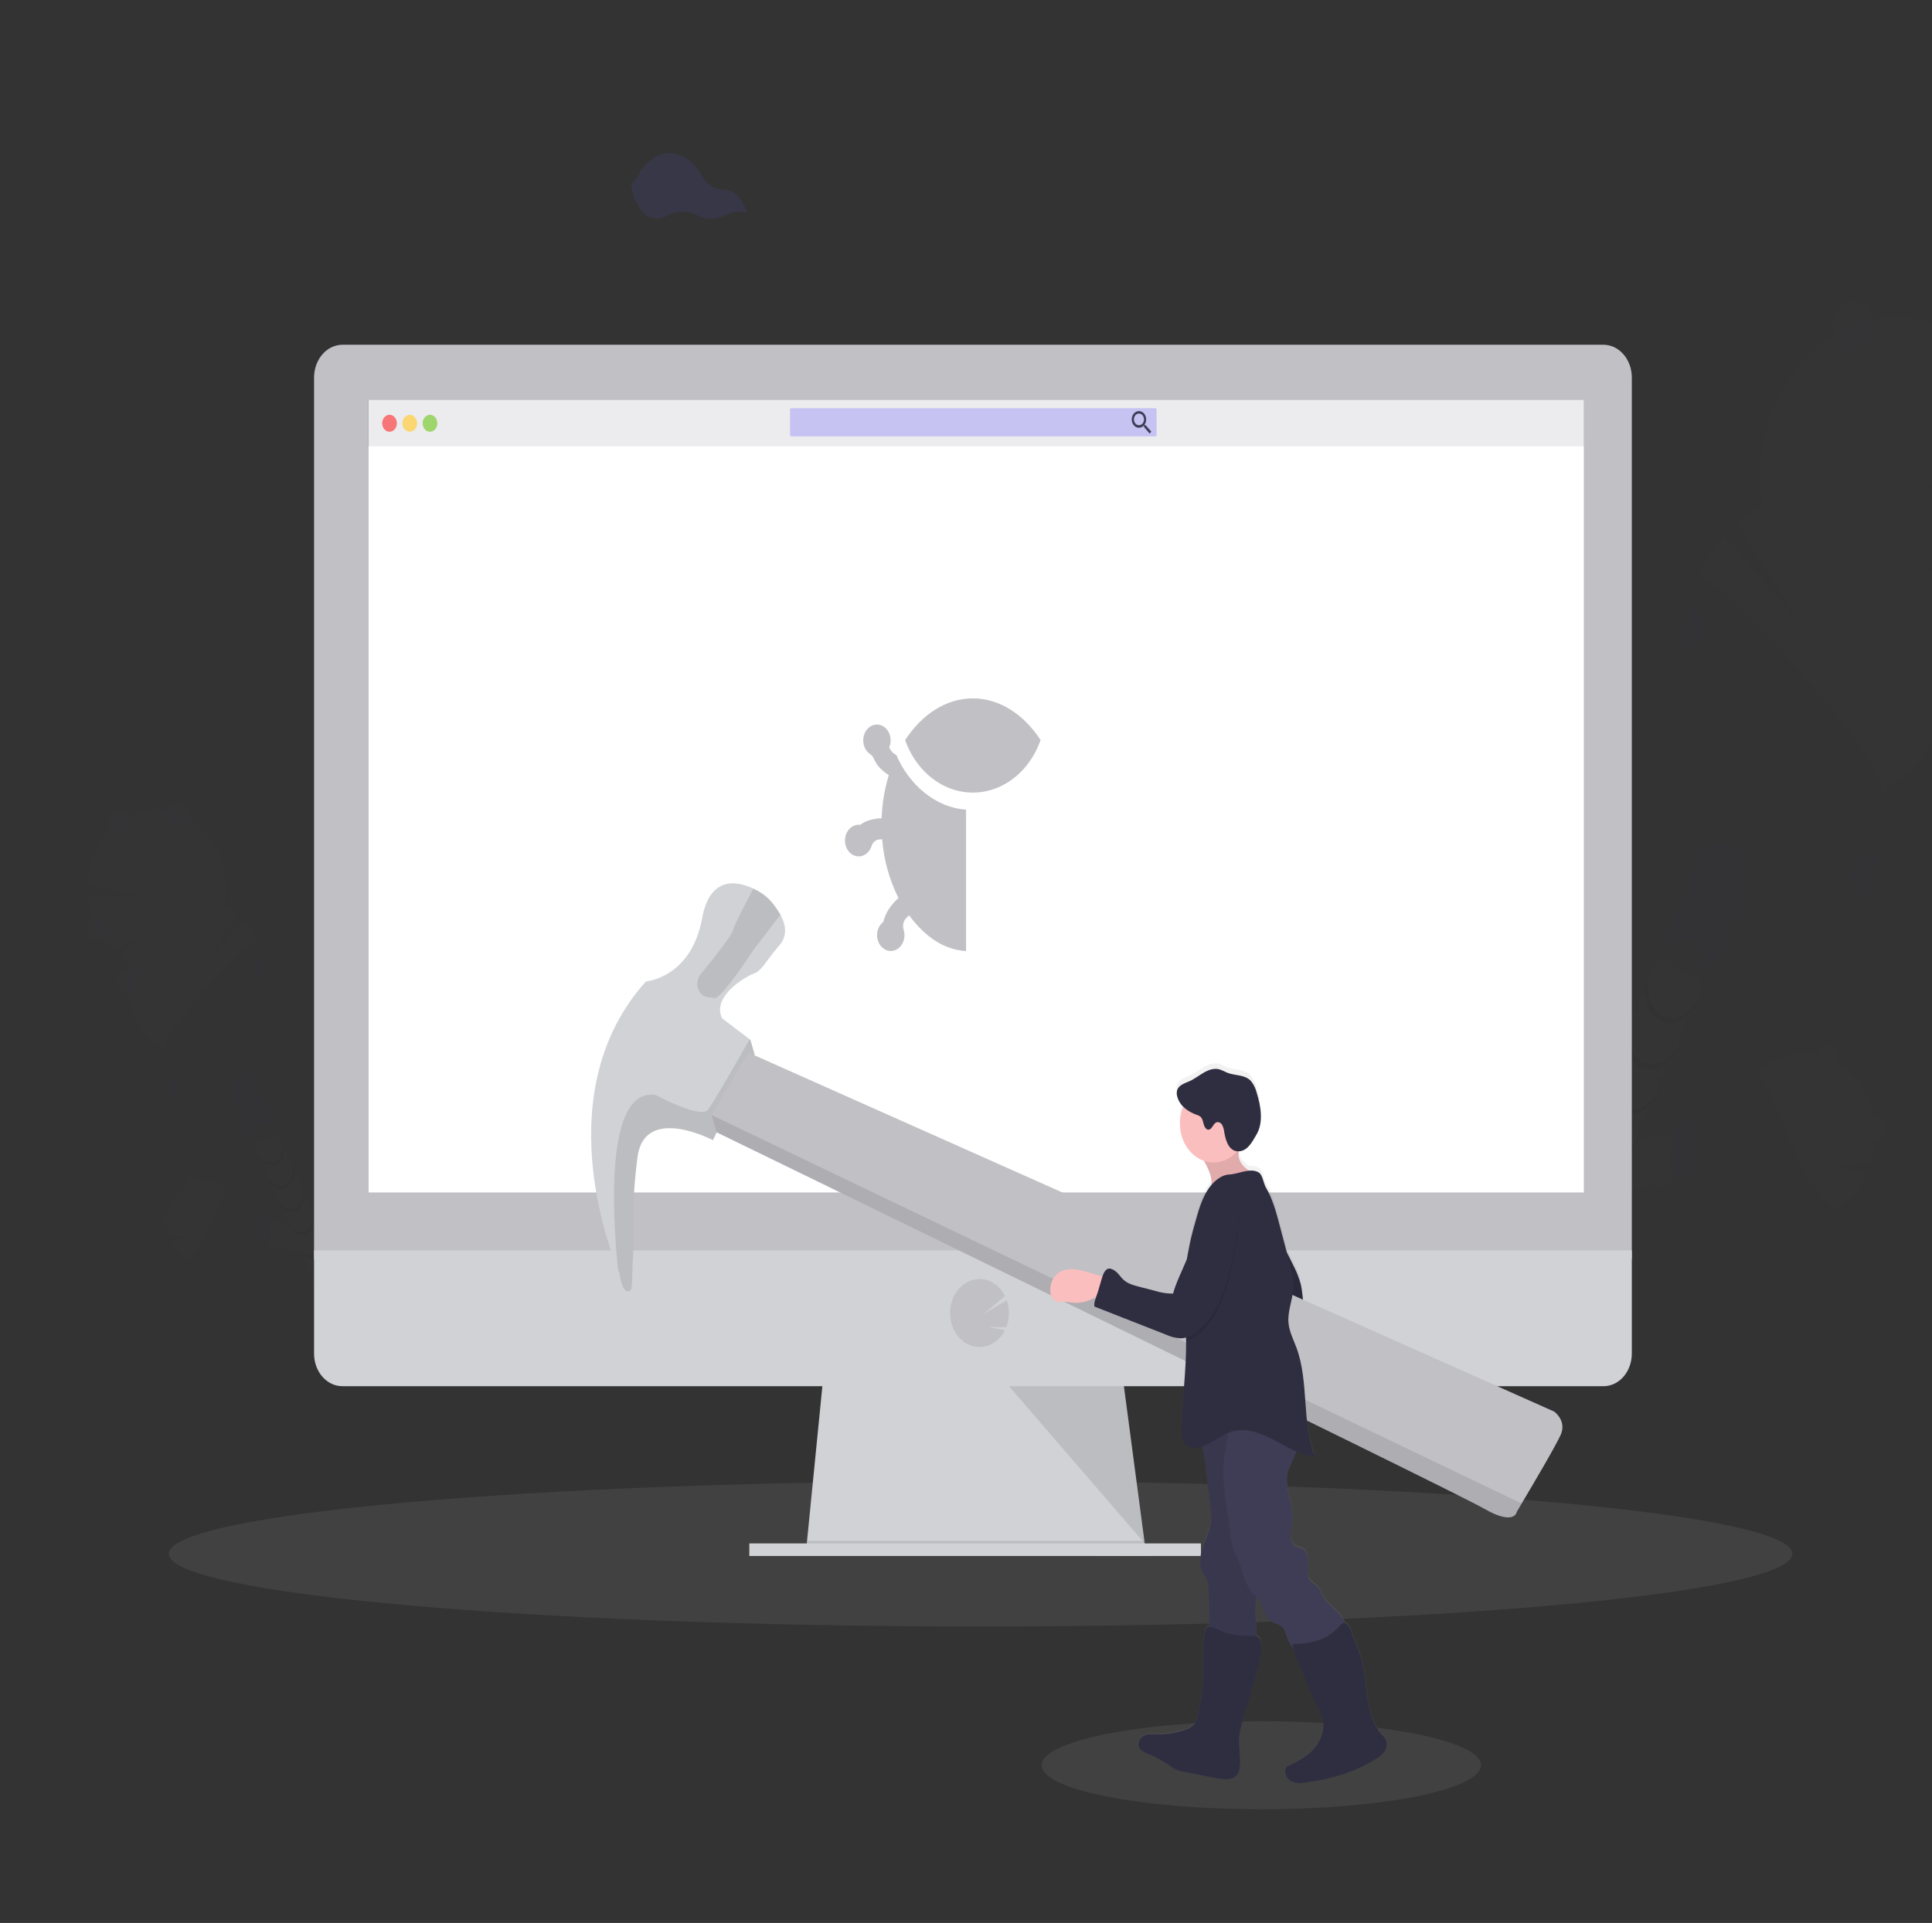 <svg width="452" height="450" viewBox="0 0 452 450" fill="none" xmlns="http://www.w3.org/2000/svg">
<rect x="0" y="0" width="452" height="450" fill="#333333" stroke="none"/>
<g clip-path="url(#clip0_0_1)">
<path opacity="0.1" d="M229.41 380.62C334.297 380.62 419.324 373.005 419.324 363.612C419.324 354.219 334.297 346.604 229.41 346.604C124.524 346.604 39.496 354.219 39.496 363.612C39.496 373.005 124.524 380.62 229.41 380.62Z" fill="#C1C0C5"/>
<g opacity="0.1">
<path opacity="0.1" d="M397.616 266.698C396.481 262.724 391.878 260.895 387.338 262.616C386.684 262.862 386.051 263.178 385.448 263.559C385.158 263.466 384.858 263.384 384.554 263.322C384.802 262.179 384.897 260.999 384.836 259.823C386.402 258.614 387.672 256.962 388.525 255.024C389.378 253.086 389.785 250.928 389.707 248.757C391.268 247.545 392.535 245.892 393.384 243.954C394.234 242.017 394.638 239.861 394.559 237.692C396.133 236.495 397.403 234.837 398.237 232.888C400.427 227.889 399.52 222.271 396.208 220.338C392.897 218.406 388.433 220.895 386.243 225.894C385.375 227.824 384.97 229.985 385.068 232.156C383.506 233.368 382.24 235.022 381.391 236.959C380.541 238.896 380.136 241.053 380.215 243.222C378.654 244.434 377.387 246.087 376.538 248.024C375.688 249.962 375.283 252.118 375.362 254.287C373.797 255.497 372.527 257.151 371.674 259.089C370.821 261.028 370.414 263.186 370.492 265.358C368.918 266.554 367.649 268.212 366.814 270.161C366.403 271.101 366.09 272.094 365.885 273.12C365.336 272.194 364.667 271.372 363.901 270.682C363.813 269.895 363.663 269.118 363.454 268.363C361.961 263.121 357.957 259.926 354.517 261.235C351.076 262.544 349.485 267.847 350.978 273.089C351.588 275.336 352.764 277.324 354.356 278.799C354.443 279.586 354.593 280.363 354.803 281.118C355.67 284.159 357.381 286.509 359.338 287.69C359.165 288.346 359.041 289.019 358.967 289.7C357.122 291.747 355.934 294.456 355.598 297.384C353.751 299.432 352.563 302.144 352.229 305.074C351.314 306.087 350.558 307.274 349.994 308.584C347.8 313.583 348.708 319.206 352.019 321.133C355.33 323.061 359.794 320.582 361.988 315.578C362.566 314.273 362.944 312.862 363.105 311.408C364.951 309.361 366.139 306.651 366.475 303.724C368.321 301.675 369.51 298.964 369.844 296.034C371.677 293.982 372.851 291.272 373.173 288.349C375.027 286.302 376.219 283.585 376.551 280.649C377.12 280.028 377.628 279.337 378.066 278.588C379.892 279.02 381.784 278.883 383.549 278.191C384.203 277.945 384.836 277.629 385.439 277.248C387.415 277.849 389.502 277.763 391.436 277C395.963 275.295 398.746 270.677 397.616 266.698Z" fill="#3F3D56"/>
<g opacity="0.1">
<path opacity="0.1" d="M389.604 251.03C389.135 251.562 388.62 252.037 388.067 252.447C388.137 253.918 387.969 255.392 387.571 256.792C387.922 256.231 388.236 255.64 388.509 255.024C389.063 253.772 389.433 252.422 389.604 251.03Z" fill="black"/>
<path opacity="0.1" d="M394.457 239.964C393.988 240.496 393.473 240.971 392.919 241.382C392.99 242.853 392.822 244.326 392.423 245.727C392.776 245.165 393.09 244.572 393.362 243.954C393.914 242.702 394.284 241.354 394.457 239.964Z" fill="black"/>
<path opacity="0.1" d="M383.451 235.847C383.41 235.088 383.435 234.326 383.527 233.574C382.659 234.56 381.937 235.704 381.391 236.96C381.121 237.579 380.894 238.222 380.711 238.882C381.451 237.681 382.38 236.651 383.451 235.847V235.847Z" fill="black"/>
<path opacity="0.1" d="M352.649 302.811C353.039 302.184 353.481 301.6 353.967 301.069C354.043 300.37 354.173 299.68 354.356 299.008C353.967 299.61 353.625 300.249 353.332 300.92C353.062 301.529 352.834 302.161 352.649 302.811V302.811Z" fill="black"/>
<path opacity="0.1" d="M356.018 295.132C356.409 294.504 356.85 293.921 357.336 293.39C357.409 292.709 357.533 292.036 357.707 291.38V291.38C357.336 291.965 357.007 292.583 356.724 293.23C356.448 293.843 356.212 294.479 356.018 295.132V295.132Z" fill="black"/>
<path opacity="0.1" d="M384.747 262.095C384.28 262.627 383.766 263.1 383.214 263.508C383.275 264.684 383.18 265.864 382.932 267.007C383.234 267.067 383.532 267.146 383.826 267.244C384.429 266.863 385.062 266.547 385.716 266.301C390.265 264.58 394.863 266.409 395.994 270.383C396.275 271.382 396.324 272.448 396.137 273.475C397.634 271.445 398.255 268.971 397.612 266.703C396.476 262.729 391.874 260.9 387.334 262.621C386.68 262.867 386.047 263.183 385.444 263.564C385.153 263.471 384.854 263.389 384.55 263.327C384.635 262.915 384.697 262.508 384.747 262.095Z" fill="black"/>
<path opacity="0.1" d="M350.986 306.672C350.598 307.274 350.256 307.913 349.963 308.584C349.692 309.205 349.462 309.85 349.275 310.511C349.674 309.881 350.123 309.294 350.616 308.759C350.684 308.052 350.809 307.353 350.986 306.672V306.672Z" fill="black"/>
<path opacity="0.1" d="M378.575 246.912C378.535 246.153 378.56 245.392 378.651 244.639C377.784 245.625 377.062 246.769 376.515 248.025C376.246 248.644 376.019 249.287 375.836 249.948C376.576 248.746 377.505 247.716 378.575 246.912V246.912Z" fill="black"/>
<path opacity="0.1" d="M371.564 292.04C371.476 292.806 371.326 293.562 371.117 294.297C371.467 293.734 371.779 293.141 372.051 292.524C372.344 291.862 372.588 291.172 372.78 290.462C372.414 291.027 372.007 291.554 371.564 292.04V292.04Z" fill="black"/>
<path opacity="0.1" d="M364.826 307.409C364.738 308.175 364.588 308.931 364.379 309.666C364.731 309.104 365.045 308.512 365.317 307.893C365.608 307.23 365.852 306.54 366.046 305.832C365.679 306.397 365.271 306.925 364.826 307.409V307.409Z" fill="black"/>
<path opacity="0.1" d="M368.195 299.719C368.107 300.486 367.958 301.242 367.748 301.976C368.104 301.424 368.424 300.842 368.704 300.234C368.997 299.572 369.241 298.882 369.433 298.173C369.059 298.727 368.645 299.245 368.195 299.719V299.719Z" fill="black"/>
<path opacity="0.1" d="M374.934 284.355C374.846 285.12 374.696 285.874 374.487 286.607C374.837 286.047 375.149 285.456 375.421 284.84C375.717 284.166 375.962 283.464 376.153 282.742C375.789 283.321 375.381 283.861 374.934 284.355V284.355Z" fill="black"/>
<path opacity="0.1" d="M352.872 264.92C356.322 263.616 360.326 266.806 361.809 272.048C362.019 272.805 362.168 273.583 362.256 274.372C363.022 275.062 363.691 275.885 364.24 276.81C364.446 275.783 364.758 274.788 365.17 273.846C365.326 273.496 365.496 273.161 365.67 272.816C365.163 272.006 364.562 271.281 363.883 270.661C363.795 269.874 363.646 269.098 363.436 268.342C361.943 263.1 357.94 259.905 354.499 261.214C352.533 261.956 351.174 264.002 350.647 266.59C351.252 265.821 352.018 265.246 352.872 264.92V264.92Z" fill="black"/>
<path opacity="0.1" d="M368.87 269.043C368.83 268.286 368.857 267.526 368.95 266.775C368.08 267.76 367.356 268.904 366.81 270.161C366.539 270.778 366.312 271.42 366.13 272.079C366.872 270.879 367.801 269.85 368.87 269.043V269.043Z" fill="black"/>
<path opacity="0.1" d="M373.723 257.972C373.683 257.215 373.71 256.455 373.803 255.705C372.931 256.686 372.208 257.829 371.663 259.085C371.393 259.705 371.166 260.348 370.983 261.008C371.723 259.807 372.652 258.777 373.723 257.972V257.972Z" fill="black"/>
<path opacity="0.1" d="M361.456 315.093C361.369 315.862 361.219 316.619 361.009 317.356C361.744 316.182 362.307 314.878 362.676 313.495C362.311 314.068 361.903 314.603 361.456 315.093V315.093Z" fill="black"/>
</g>
<path opacity="0.1" d="M404.238 215.561C405.813 214.366 407.083 212.708 407.916 210.757C410.11 205.758 409.203 200.135 405.892 198.202C402.58 196.27 398.116 198.759 395.922 203.763C395.053 205.698 394.649 207.865 394.752 210.041C393.19 211.253 391.924 212.906 391.074 214.844C390.224 216.781 389.82 218.937 389.899 221.106C388.323 222.3 387.053 223.958 386.221 225.91C385.952 226.522 385.726 227.158 385.546 227.812C386.713 225.863 388.405 224.414 390.359 223.688C390.581 224.482 390.938 225.217 391.409 225.851C391.879 226.485 392.454 227.005 393.1 227.381C393.746 227.756 394.45 227.981 395.171 228.04C395.893 228.1 396.617 227.994 397.303 227.729C397.963 229.97 397.963 232.4 397.303 234.641C397.652 234.085 397.963 233.499 398.233 232.888C399.099 230.958 399.503 228.796 399.403 226.626C400.967 225.416 402.235 223.763 403.084 221.825C403.934 219.888 404.338 217.73 404.256 215.561H404.238Z" fill="#3F3D56"/>
<path opacity="0.1" d="M457.575 144.622C458.922 143.897 460.224 143.065 461.472 142.133L447.025 129.959L464.005 140.045C467.441 136.898 470.283 132.975 472.357 128.516C474.432 124.058 475.695 119.158 476.071 114.116L447.213 114.456L476.133 108.88C475.834 103.833 474.644 98.91 472.635 94.414C470.626 89.917 467.842 85.942 464.453 82.732C461.063 79.522 457.141 77.145 452.926 75.747C448.711 74.349 444.293 73.96 439.943 74.603C435.593 75.246 431.403 76.908 427.63 79.487C423.857 82.066 420.581 85.508 418.004 89.6C415.426 93.693 413.601 98.35 412.641 103.285C411.681 108.221 411.606 113.331 412.42 118.301C410.323 119.426 408.336 120.808 406.495 122.424L421.576 146.612L403.47 125.439C399.648 129.767 396.823 135.126 395.249 141.03C393.676 146.934 393.403 153.198 394.457 159.254C388.987 162.199 384.346 166.859 381.063 172.702C377.781 178.544 375.99 185.334 375.895 192.296C375.8 199.257 377.405 206.108 380.526 212.068C383.647 218.027 388.159 222.853 393.546 225.995C398.932 229.136 404.977 230.467 410.988 229.834C416.999 229.202 422.735 226.632 427.54 222.417C432.345 218.203 436.025 212.515 438.159 206.003C440.294 199.491 440.797 192.417 439.612 185.591C446.157 182.077 451.487 176.126 454.746 168.695C458.004 161.264 459.001 152.785 457.575 144.622Z" fill="#6C63FF"/>
<path opacity="0.1" d="M397.303 135.18C394.034 142.607 393.034 151.09 394.466 159.254C388.996 162.199 384.355 166.859 381.072 172.702C377.79 178.544 375.999 185.334 375.904 192.296C375.809 199.257 377.414 206.108 380.535 212.068C383.656 218.027 388.168 222.853 393.555 225.995C398.941 229.136 404.986 230.467 410.997 229.835C417.008 229.202 422.744 226.632 427.549 222.417C432.354 218.203 436.034 212.515 438.168 206.003C440.303 199.491 440.806 192.417 439.62 185.591C445.934 182.21 398.921 131.464 397.303 135.18Z" fill="black"/>
<path opacity="0.1" d="M433.561 81.451C436.199 81.451 438.338 78.984 438.338 75.941C438.338 72.898 436.199 70.431 433.561 70.431C430.923 70.431 428.784 72.898 428.784 75.941C428.784 78.984 430.923 81.451 433.561 81.451Z" fill="#6C63FF"/>
<path opacity="0.1" d="M437.86 210.567C440.498 210.567 442.637 208.1 442.637 205.057C442.637 202.014 440.498 199.547 437.86 199.547C435.222 199.547 433.083 202.014 433.083 205.057C433.083 208.1 435.222 210.567 437.86 210.567Z" fill="#6C63FF"/>
<path opacity="0.1" d="M437.86 210.567C440.498 210.567 442.637 208.1 442.637 205.057C442.637 202.014 440.498 199.547 437.86 199.547C435.222 199.547 433.083 202.014 433.083 205.057C433.083 208.1 435.222 210.567 437.86 210.567Z" fill="black"/>
<path opacity="0.1" d="M393.746 152.41C396.384 152.41 398.523 149.943 398.523 146.9C398.523 143.857 396.384 141.391 393.746 141.391C391.108 141.391 388.969 143.857 388.969 146.9C388.969 149.943 391.108 152.41 393.746 152.41Z" fill="#6C63FF"/>
<path opacity="0.1" d="M393.746 152.41C396.384 152.41 398.523 149.943 398.523 146.9C398.523 143.857 396.384 141.391 393.746 141.391C391.108 141.391 388.969 143.857 388.969 146.9C388.969 149.943 391.108 152.41 393.746 152.41Z" fill="black"/>
<path opacity="0.1" d="M388.652 237.522C385.475 235.671 384.514 230.43 386.369 225.595C386.27 225.791 386.176 225.992 386.087 226.203C383.893 231.203 384.8 236.821 388.111 238.753C391.423 240.686 395.887 238.197 398.076 233.197C398.17 232.991 398.251 232.78 398.331 232.574C396.057 237.166 391.825 239.377 388.652 237.522Z" fill="black"/>
<path opacity="0.1" d="M383.933 248.283C380.761 246.433 379.795 241.191 381.654 236.352C381.556 236.553 381.458 236.754 381.368 236.96C379.174 241.959 380.081 247.582 383.393 249.509C386.704 251.437 391.168 248.958 393.362 243.954C393.451 243.747 393.536 243.541 393.617 243.33C391.338 247.922 387.11 250.133 383.933 248.283Z" fill="black"/>
<path opacity="0.1" d="M379.214 259.039C376.042 257.189 375.077 251.947 376.935 247.113C376.837 247.309 376.739 247.51 376.649 247.721C374.455 252.72 375.367 258.338 378.678 260.271C381.989 262.204 386.449 259.714 388.643 254.715C388.732 254.509 388.817 254.298 388.898 254.091C386.623 258.684 382.392 260.895 379.214 259.039Z" fill="black"/>
<path opacity="0.1" d="M374.514 269.826C371.336 267.976 370.376 262.734 372.23 257.9C372.132 258.096 372.038 258.297 371.944 258.503C369.754 263.502 370.662 269.125 373.973 271.058C377.284 272.991 381.748 270.501 383.938 265.497C384.032 265.291 384.112 265.085 384.192 264.873C381.905 269.44 377.673 271.651 374.514 269.826Z" fill="black"/>
<path opacity="0.1" d="M369.781 280.557C366.604 278.706 365.643 273.465 367.498 268.631C367.4 268.826 367.306 269.027 367.216 269.239C365.022 274.238 365.929 279.856 369.241 281.789C372.552 283.721 377.016 281.232 379.21 276.233C379.299 276.026 379.384 275.815 379.465 275.609C377.195 280.201 372.954 282.412 369.781 280.557Z" fill="black"/>
<path opacity="0.1" d="M365.062 291.318C361.89 289.468 360.925 284.226 362.784 279.392C362.685 279.588 362.587 279.789 362.498 279.995C360.303 284.994 361.211 290.617 364.526 292.55C367.842 294.483 372.279 291.988 374.513 286.989C374.603 286.783 374.688 286.577 374.768 286.365C372.467 290.957 368.257 293.168 365.062 291.318Z" fill="black"/>
<path opacity="0.1" d="M360.344 302.074C357.171 300.224 356.206 294.983 358.065 290.148C357.966 290.349 357.873 290.545 357.779 290.756C355.589 295.756 356.496 301.373 359.807 303.306C363.119 305.239 367.583 302.749 369.772 297.75C369.866 297.544 369.947 297.333 370.027 297.127C367.753 301.719 363.521 303.93 360.344 302.074Z" fill="black"/>
<path opacity="0.1" d="M355.629 312.836C352.452 310.985 351.491 305.744 353.346 300.91C353.248 301.105 353.154 301.306 353.064 301.513C350.87 306.512 351.777 312.135 355.089 314.068C358.4 316 362.864 313.511 365.058 308.506C365.147 308.3 365.228 308.094 365.308 307.883C363.034 312.475 358.802 314.665 355.629 312.836Z" fill="black"/>
<path opacity="0.1" d="M352.528 319.907C349.355 318.051 348.39 312.815 350.249 307.976C350.151 308.177 350.053 308.378 349.963 308.584C347.769 313.583 348.676 319.206 351.987 321.133C355.299 323.061 359.763 320.582 361.957 315.578C362.046 315.371 362.131 315.165 362.211 314.954C359.932 319.546 355.701 321.757 352.528 319.907Z" fill="black"/>
<path opacity="0.1" d="M437.784 272.022C438.276 270.394 438.577 268.697 438.678 266.976C439.006 266.975 439.33 266.896 439.631 266.744C439.931 266.592 440.202 266.37 440.424 266.092C440.647 265.814 440.818 265.486 440.926 265.129C441.034 264.771 441.077 264.392 441.052 264.015C441.027 263.637 440.934 263.27 440.781 262.935C440.627 262.601 440.415 262.306 440.158 262.071C439.902 261.835 439.605 261.663 439.288 261.565C438.971 261.467 438.64 261.446 438.316 261.503C437.784 258.713 436.721 256.095 435.203 253.839C433.685 251.582 431.75 249.744 429.539 248.458C429.825 247.806 429.874 247.05 429.677 246.356C429.479 245.662 429.05 245.087 428.485 244.758C427.919 244.428 427.264 244.371 426.662 244.599C426.06 244.827 425.562 245.322 425.276 245.974C425.173 246.206 425.101 246.454 425.062 246.711C422.44 246.148 419.739 246.314 417.185 247.197C414.63 248.08 412.295 249.654 410.374 251.788C408.923 251.517 407.448 251.467 405.986 251.638L404.051 261.796L403.934 252.004C401.714 252.565 399.615 253.643 397.768 255.172C395.921 256.7 394.363 258.647 393.19 260.894C392.017 263.14 391.254 265.638 390.947 268.237C390.64 270.835 390.795 273.478 391.403 276.004C392.012 278.531 393.061 280.888 394.486 282.931C395.911 284.974 397.682 286.661 399.691 287.888C401.701 289.114 403.906 289.856 406.172 290.066C408.438 290.277 410.718 289.952 412.872 289.112C413.102 289.592 413.452 289.98 413.877 290.225C414.315 290.482 414.81 290.576 415.296 290.496C415.782 290.416 416.234 290.165 416.592 289.777C416.95 289.389 417.195 288.884 417.294 288.33C417.394 287.775 417.343 287.199 417.148 286.68C417.91 286.076 418.628 285.4 419.293 284.659C422.781 285.313 426.36 284.677 429.516 282.841C432.671 281.005 435.242 278.064 436.859 274.439L427.855 272.692L437.784 272.022Z" fill="#6C63FF"/>
<g opacity="0.1">
<path opacity="0.1" d="M423.873 276.954C420.549 271.893 418.511 265.899 416.165 260.147C415.223 257.786 414.168 255.488 413.006 253.262L411.245 250.896C410.95 251.185 410.655 251.483 410.351 251.798C408.901 251.527 407.425 251.477 405.963 251.648L404.028 261.807L403.912 252.014C401.691 252.576 399.593 253.654 397.746 255.182C395.898 256.711 394.341 258.657 393.168 260.904C391.995 263.15 391.232 265.649 390.924 268.247C390.617 270.845 390.773 273.488 391.381 276.015C391.99 278.541 393.038 280.898 394.463 282.941C395.888 284.985 397.66 286.671 399.669 287.898C401.678 289.125 403.884 289.866 406.15 290.077C408.416 290.287 410.696 289.963 412.849 289.123C413.08 289.602 413.43 289.99 413.855 290.236C414.292 290.492 414.788 290.587 415.274 290.506C415.759 290.426 416.212 290.175 416.57 289.787C416.927 289.4 417.173 288.894 417.272 288.34C417.372 287.786 417.321 287.209 417.126 286.69C417.888 286.086 418.605 285.41 419.271 284.67C422.686 285.307 426.189 284.709 429.298 282.958C427.223 281.305 425.391 279.278 423.873 276.954V276.954Z" fill="black"/>
</g>
<path opacity="0.1" d="M365 255.205C365.184 254.784 365.272 254.317 365.255 253.846C365.237 253.376 365.116 252.918 364.901 252.518C364.687 252.117 364.387 251.786 364.031 251.557C363.674 251.329 363.272 251.209 362.864 251.21C362.187 247.068 360.35 243.297 357.636 240.475C358.073 238.507 358.239 236.472 358.127 234.445L349.346 232.718L357.873 232.1C357.719 231.176 357.509 230.267 357.242 229.378C357.574 229.115 357.845 228.761 358.029 228.348C358.244 227.855 358.326 227.299 358.264 226.752C358.203 226.205 358 225.692 357.683 225.279C357.366 224.866 356.949 224.573 356.486 224.436C356.022 224.299 355.534 224.326 355.084 224.513C352.826 220.833 349.522 218.181 345.745 217.019C341.968 215.857 337.957 216.258 334.41 218.152C330.863 220.046 328.003 223.314 326.327 227.387C324.652 231.46 324.267 236.082 325.239 240.449C324.722 240.701 324.3 241.158 324.05 241.737C323.831 242.237 323.749 242.801 323.815 243.355C323.88 243.909 324.091 244.427 324.419 244.84C324.747 245.253 325.175 245.54 325.648 245.665C326.121 245.789 326.616 245.744 327.066 245.536C327.923 247.196 328.991 248.699 330.234 249.994C329.329 254.065 329.602 258.365 331.012 262.24L342.787 258.714L332.286 265.085C334.142 268.488 336.875 271.136 340.101 272.66C343.327 274.184 346.885 274.506 350.278 273.583C353.671 272.66 356.728 270.536 359.024 267.51C361.319 264.484 362.736 260.706 363.078 256.704C363.483 256.664 363.872 256.505 364.208 256.243C364.544 255.98 364.817 255.623 365 255.205V255.205Z" fill="#6C63FF"/>
<path opacity="0.1" d="M365 255.205C365.184 254.784 365.272 254.317 365.255 253.846C365.237 253.376 365.116 252.918 364.901 252.518C364.687 252.117 364.387 251.786 364.031 251.557C363.674 251.329 363.272 251.209 362.864 251.21C362.187 247.068 360.35 243.297 357.636 240.475C357.707 240.15 357.77 239.83 357.823 239.506C357.512 239.766 357.223 240.062 356.961 240.387C355.375 242.392 354.561 245.087 352.993 247.113C351.143 249.504 348.372 250.752 345.606 251.087C342.84 251.422 340.056 250.932 337.326 250.319C335.065 249.803 332.773 249.205 330.48 249.458C330.257 249.458 330.033 249.515 329.828 249.556C329.962 249.705 330.096 249.855 330.234 249.999C329.329 254.07 329.602 258.37 331.012 262.245L342.787 258.714L332.286 265.085C334.142 268.488 336.875 271.136 340.101 272.66C343.327 274.184 346.885 274.506 350.278 273.583C353.671 272.66 356.728 270.536 359.024 267.51C361.319 264.484 362.736 260.706 363.078 256.704C363.483 256.664 363.872 256.505 364.208 256.243C364.544 255.98 364.817 255.623 365 255.205V255.205Z" fill="black"/>
</g>
<g opacity="0.1">
<path opacity="0.1" d="M59.989 286.489C60.561 284.484 62.88 283.561 65.168 284.427C65.497 284.552 65.816 284.71 66.12 284.901C66.267 284.855 66.419 284.814 66.567 284.783C66.441 284.207 66.393 283.613 66.424 283.02C65.638 282.408 65.002 281.574 64.574 280.598C64.146 279.622 63.942 278.536 63.98 277.444C63.187 276.842 62.549 276.008 62.13 275.027C61.693 274.054 61.488 272.966 61.535 271.872C60.744 271.268 60.105 270.432 59.685 269.45C58.586 266.935 59.033 264.105 60.709 263.126C62.384 262.147 64.627 263.41 65.731 265.925C66.167 266.899 66.371 267.989 66.321 269.084C67.109 269.693 67.747 270.525 68.175 271.501C68.603 272.477 68.806 273.563 68.765 274.655C69.553 275.266 70.191 276.099 70.619 277.076C71.047 278.052 71.25 279.139 71.21 280.232C71.997 280.841 72.636 281.673 73.064 282.649C73.492 283.625 73.695 284.711 73.654 285.803C74.447 286.407 75.087 287.243 75.508 288.226C75.709 288.701 75.859 289.203 75.955 289.72C76.231 289.253 76.567 288.838 76.952 288.489C76.998 288.091 77.076 287.7 77.184 287.319C77.939 284.68 79.955 283.072 81.693 283.711C83.431 284.35 84.227 287.046 83.48 289.684C83.172 290.817 82.58 291.82 81.778 292.565C81.731 292.961 81.654 293.351 81.546 293.73C81.179 295.129 80.362 296.313 79.262 297.039C79.348 297.376 79.411 297.721 79.45 298.07C79.911 298.58 80.293 299.178 80.58 299.838C80.873 300.495 81.063 301.207 81.143 301.94C81.606 302.451 81.99 303.048 82.278 303.708C82.57 304.366 82.761 305.078 82.841 305.811C83.306 306.322 83.69 306.922 83.976 307.584C85.08 310.099 84.624 312.934 82.958 313.903C81.291 314.871 79.039 313.624 77.935 311.104C77.644 310.446 77.453 309.734 77.372 309.001C76.441 307.971 75.842 306.606 75.674 305.131C74.743 304.101 74.144 302.735 73.976 301.26C73.513 300.749 73.129 300.152 72.841 299.492C72.552 298.833 72.361 298.122 72.278 297.389C71.816 296.879 71.434 296.281 71.147 295.622C70.855 294.964 70.664 294.252 70.584 293.519C70.296 293.21 70.04 292.864 69.82 292.488C68.901 292.705 67.948 292.637 67.058 292.292C66.728 292.165 66.408 292.005 66.102 291.813C65.108 292.117 64.058 292.074 63.086 291.689C60.82 290.818 59.422 288.494 59.989 286.489Z" fill="#3F3D56"/>
<g opacity="0.1">
<path opacity="0.1" d="M64.024 278.588C64.261 278.857 64.522 279.097 64.802 279.304C64.764 280.044 64.849 280.786 65.052 281.49C64.873 281.208 64.714 280.91 64.578 280.598C64.299 279.968 64.112 279.289 64.024 278.588V278.588Z" fill="black"/>
<path opacity="0.1" d="M61.58 273.022C61.818 273.288 62.079 273.526 62.358 273.733C62.32 274.475 62.405 275.218 62.608 275.923C62.066 275.066 61.714 274.071 61.58 273.022V273.022Z" fill="black"/>
<path opacity="0.1" d="M67.134 270.945C67.156 270.563 67.144 270.18 67.099 269.801C67.535 270.298 67.899 270.874 68.176 271.506C68.311 271.819 68.424 272.143 68.515 272.475C68.143 271.869 67.674 271.35 67.134 270.945V270.945Z" fill="black"/>
<path opacity="0.1" d="M82.64 304.682C82.445 304.366 82.224 304.073 81.979 303.806C81.938 303.457 81.872 303.112 81.782 302.775C81.976 303.078 82.148 303.399 82.296 303.734C82.432 304.039 82.547 304.356 82.64 304.682V304.682Z" fill="black"/>
<path opacity="0.1" d="M80.929 300.812C80.734 300.496 80.512 300.202 80.267 299.935C80.231 299.586 80.168 299.241 80.08 298.905C80.448 299.48 80.732 300.12 80.92 300.801L80.929 300.812Z" fill="black"/>
<path opacity="0.1" d="M66.473 284.175C66.708 284.442 66.967 284.679 67.246 284.881C67.213 285.473 67.261 286.068 67.389 286.644C67.239 286.674 67.089 286.714 66.942 286.762C66.636 286.572 66.316 286.413 65.986 286.288C63.698 285.422 61.379 286.345 60.811 288.349C60.669 288.848 60.643 289.381 60.735 289.896C60.368 289.45 60.106 288.902 59.976 288.305C59.846 287.708 59.852 287.082 59.994 286.489C60.566 284.484 62.885 283.561 65.173 284.427C65.502 284.552 65.82 284.71 66.124 284.901C66.272 284.855 66.424 284.814 66.571 284.783C66.528 284.583 66.496 284.38 66.473 284.175V284.175Z" fill="black"/>
<path opacity="0.1" d="M83.48 306.625C83.675 306.929 83.847 307.251 83.994 307.589C84.131 307.901 84.246 308.225 84.338 308.558C84.143 308.24 83.922 307.945 83.677 307.677C83.637 307.32 83.572 306.969 83.48 306.625V306.625Z" fill="black"/>
<path opacity="0.1" d="M69.579 276.526C69.6 276.145 69.588 275.761 69.543 275.382C69.981 275.879 70.345 276.455 70.62 277.088C70.755 277.399 70.868 277.721 70.96 278.052C70.587 277.447 70.118 276.93 69.579 276.526V276.526Z" fill="black"/>
<path opacity="0.1" d="M73.113 299.255C73.155 299.64 73.228 300.02 73.332 300.389C72.96 299.8 72.676 299.143 72.492 298.446C72.678 298.737 72.886 299.007 73.113 299.255V299.255Z" fill="black"/>
<path opacity="0.1" d="M76.505 306.996C76.55 307.381 76.625 307.761 76.728 308.13C76.549 307.849 76.39 307.551 76.255 307.239C76.108 306.907 75.985 306.563 75.888 306.208C76.076 306.489 76.282 306.753 76.505 306.996V306.996Z" fill="black"/>
<path opacity="0.1" d="M74.811 303.126C74.853 303.511 74.927 303.89 75.03 304.26C74.852 303.977 74.694 303.679 74.557 303.368C74.409 303.037 74.287 302.692 74.19 302.337C74.377 302.621 74.585 302.884 74.811 303.126V303.126Z" fill="black"/>
<path opacity="0.1" d="M71.415 295.379C71.457 295.766 71.53 296.148 71.634 296.518C71.465 296.235 71.315 295.937 71.187 295.627C71.038 295.296 70.913 294.952 70.817 294.596C70.995 294.878 71.195 295.14 71.415 295.379V295.379Z" fill="black"/>
<path opacity="0.1" d="M82.529 285.592C80.79 284.932 78.775 286.54 78.024 289.2C77.916 289.581 77.838 289.972 77.792 290.37C77.405 290.717 77.068 291.13 76.791 291.596C76.687 291.078 76.53 290.576 76.322 290.102C76.246 289.927 76.161 289.756 76.072 289.586C76.325 289.18 76.626 288.816 76.965 288.504C77.011 288.107 77.089 287.715 77.198 287.334C77.953 284.695 79.968 283.087 81.706 283.726C82.205 283.947 82.645 284.313 82.985 284.788C83.325 285.263 83.552 285.831 83.646 286.437C83.342 286.05 82.957 285.759 82.529 285.592V285.592Z" fill="black"/>
<path opacity="0.1" d="M74.467 287.669C74.489 287.287 74.477 286.904 74.432 286.525C74.87 287.021 75.233 287.598 75.508 288.231C75.643 288.543 75.757 288.867 75.848 289.2C75.477 288.593 75.008 288.073 74.467 287.669V287.669Z" fill="black"/>
<path opacity="0.1" d="M72.023 282.093C72.044 281.711 72.032 281.328 71.987 280.948C72.423 281.447 72.787 282.023 73.064 282.654C73.199 282.967 73.313 283.291 73.404 283.623C73.031 283.017 72.563 282.498 72.023 282.093V282.093Z" fill="black"/>
<path opacity="0.1" d="M78.203 310.867C78.246 311.254 78.321 311.635 78.427 312.006C78.248 311.722 78.09 311.422 77.953 311.109C77.806 310.778 77.683 310.433 77.586 310.078C77.773 310.36 77.98 310.623 78.203 310.867Z" fill="black"/>
</g>
<path opacity="0.1" d="M56.651 260.724C55.859 260.123 55.22 259.289 54.801 258.307C53.697 255.787 54.153 252.958 55.82 251.983C57.487 251.009 59.739 252.262 60.843 254.782C61.279 255.754 61.483 256.843 61.432 257.936C62.22 258.547 62.858 259.38 63.286 260.356C63.714 261.333 63.917 262.42 63.877 263.513C64.67 264.115 65.309 264.949 65.731 265.93C65.865 266.239 65.979 266.56 66.071 266.889C65.479 265.914 64.627 265.19 63.645 264.827C63.535 265.23 63.357 265.603 63.121 265.925C62.885 266.248 62.596 266.513 62.27 266.705C61.944 266.897 61.589 267.012 61.224 267.043C60.859 267.075 60.492 267.022 60.146 266.889C59.814 268.017 59.814 269.239 60.146 270.367C59.978 270.087 59.828 269.792 59.699 269.486C59.262 268.514 59.057 267.425 59.104 266.332C58.318 265.72 57.681 264.887 57.253 263.911C56.825 262.935 56.621 261.848 56.66 260.755L56.651 260.724Z" fill="#3F3D56"/>
<path opacity="0.1" d="M29.786 224.987C29.108 224.622 28.453 224.203 27.825 223.735L35.099 217.602L26.546 222.678C24.817 221.092 23.387 219.116 22.343 216.87C21.298 214.625 20.662 212.157 20.474 209.618L35.014 209.793L20.442 206.979C20.568 204.415 21.15 201.909 22.152 199.616C23.154 197.322 24.555 195.292 26.267 193.65C27.979 192.008 29.966 190.791 32.104 190.074C34.242 189.357 36.485 189.155 38.694 189.481C40.902 189.808 43.029 190.655 44.941 191.971C46.853 193.286 48.51 195.042 49.808 197.129C51.106 199.215 52.018 201.587 52.486 204.098C52.955 206.608 52.97 209.203 52.531 211.721C53.587 212.284 54.587 212.975 55.516 213.783L47.92 225.966L57.04 215.308C58.965 217.488 60.387 220.188 61.18 223.162C61.973 226.136 62.11 229.291 61.58 232.342C64.339 233.824 66.68 236.172 68.337 239.117C69.994 242.061 70.898 245.485 70.947 248.994C70.996 252.504 70.188 255.959 68.615 258.964C67.042 261.969 64.767 264.403 62.051 265.987C59.335 267.571 56.287 268.242 53.256 267.922C50.225 267.603 47.334 266.306 44.912 264.18C42.49 262.054 40.636 259.185 39.561 255.9C38.486 252.616 38.235 249.049 38.835 245.608C35.542 243.838 32.86 240.844 31.219 237.105C29.578 233.367 29.074 229.101 29.786 224.992V224.987Z" fill="#6C63FF"/>
<path opacity="0.1" d="M60.15 220.235C61.798 223.976 62.302 228.25 61.58 232.362C64.339 233.845 66.68 236.192 68.337 239.137C69.994 242.082 70.898 245.505 70.947 249.015C70.996 252.525 70.188 255.98 68.615 258.985C67.042 261.99 64.767 264.424 62.051 266.008C59.335 267.592 56.287 268.263 53.256 267.943C50.225 267.623 47.334 266.326 44.912 264.2C42.49 262.074 40.636 259.205 39.561 255.921C38.486 252.637 38.235 249.07 38.835 245.629C35.649 243.923 59.332 218.364 60.15 220.235Z" fill="black"/>
<path opacity="0.1" d="M41.883 193.167C43.213 193.167 44.291 191.923 44.291 190.389C44.291 188.855 43.213 187.611 41.883 187.611C40.552 187.611 39.474 188.855 39.474 190.389C39.474 191.923 40.552 193.167 41.883 193.167Z" fill="#6C63FF"/>
<path opacity="0.1" d="M27.824 194.95C29.155 194.95 30.233 193.706 30.233 192.172C30.233 190.638 29.155 189.394 27.824 189.394C26.494 189.394 25.416 190.638 25.416 192.172C25.416 193.706 26.494 194.95 27.824 194.95Z" fill="#6C63FF"/>
<path opacity="0.1" d="M22.409 219.89C23.739 219.89 24.817 218.646 24.817 217.112C24.817 215.578 23.739 214.334 22.409 214.334C21.078 214.334 20 215.578 20 217.112C20 218.646 21.078 219.89 22.409 219.89Z" fill="#6C63FF"/>
<path opacity="0.1" d="M29.724 232.347C31.054 232.347 32.132 231.103 32.132 229.569C32.132 228.035 31.054 226.791 29.724 226.791C28.393 226.791 27.315 228.035 27.315 229.569C27.315 231.103 28.393 232.347 29.724 232.347Z" fill="#6C63FF"/>
<path opacity="0.1" d="M39.715 258.214C41.045 258.214 42.124 256.971 42.124 255.437C42.124 253.902 41.045 252.659 39.715 252.659C38.385 252.659 37.307 253.902 37.307 255.437C37.307 256.971 38.385 258.214 39.715 258.214Z" fill="#6C63FF"/>
<path opacity="0.1" d="M39.715 258.214C41.045 258.214 42.124 256.971 42.124 255.437C42.124 253.902 41.045 252.659 39.715 252.659C38.385 252.659 37.307 253.902 37.307 255.437C37.307 256.971 38.385 258.214 39.715 258.214Z" fill="black"/>
<path opacity="0.1" d="M61.938 228.914C63.268 228.914 64.346 227.671 64.346 226.137C64.346 224.602 63.268 223.359 61.938 223.359C60.607 223.359 59.529 224.602 59.529 226.137C59.529 227.671 60.607 228.914 61.938 228.914Z" fill="#6C63FF"/>
<path opacity="0.1" d="M61.938 228.914C63.268 228.914 64.346 227.671 64.346 226.137C64.346 224.602 63.268 223.359 61.938 223.359C60.607 223.359 59.529 224.602 59.529 226.137C59.529 227.671 60.607 228.914 61.938 228.914Z" fill="black"/>
<path opacity="0.1" d="M64.507 271.79C66.107 270.857 66.589 268.218 65.655 265.78C65.704 265.884 65.754 265.981 65.798 266.085C66.902 268.605 66.446 271.434 64.775 272.408C63.104 273.382 60.861 272.13 59.757 269.61C59.712 269.507 59.667 269.404 59.627 269.295C60.776 271.609 62.907 272.723 64.507 271.79Z" fill="black"/>
<path opacity="0.1" d="M66.88 277.212C68.479 276.279 68.966 273.635 68.033 271.202C68.082 271.3 68.131 271.403 68.176 271.506C69.279 274.027 68.823 276.856 67.152 277.83C65.481 278.804 63.238 277.552 62.134 275.032C62.085 274.929 62.045 274.82 62.005 274.717C63.153 277.042 65.289 278.145 66.88 277.212Z" fill="black"/>
<path opacity="0.1" d="M69.257 282.629C70.857 281.696 71.344 279.057 70.405 276.619C70.459 276.722 70.504 276.82 70.553 276.928C71.657 279.443 71.196 282.278 69.53 283.247C67.863 284.216 65.615 282.969 64.511 280.448C64.462 280.345 64.422 280.242 64.382 280.134C65.526 282.448 67.657 283.561 69.257 282.629Z" fill="black"/>
<path opacity="0.1" d="M71.634 288.051C73.234 287.118 73.721 284.479 72.783 282.041C72.832 282.139 72.881 282.242 72.926 282.345C74.034 284.865 73.574 287.695 71.907 288.669C70.24 289.643 67.988 288.391 66.884 285.87C66.84 285.767 66.799 285.659 66.759 285.556C67.903 287.865 70.034 288.983 71.634 288.051Z" fill="black"/>
<path opacity="0.1" d="M74.011 293.467C75.611 292.534 76.094 289.896 75.16 287.463C75.209 287.561 75.258 287.664 75.303 287.767C76.407 290.287 75.951 293.117 74.284 294.091C72.617 295.065 70.365 293.807 69.261 291.292C69.217 291.184 69.177 291.081 69.132 290.978C70.28 293.287 72.412 294.4 74.011 293.467Z" fill="black"/>
<path opacity="0.1" d="M76.389 298.889C77.989 297.956 78.471 295.318 77.537 292.88C77.586 292.983 77.635 293.081 77.68 293.184C78.784 295.704 78.328 298.534 76.661 299.508C74.995 300.482 72.743 299.229 71.639 296.709C71.594 296.606 71.549 296.503 71.509 296.395C72.657 298.688 74.789 299.822 76.389 298.889Z" fill="black"/>
<path opacity="0.1" d="M78.766 304.311C80.361 303.378 80.848 300.734 79.915 298.302C79.964 298.4 80.013 298.503 80.058 298.606C81.161 301.126 80.705 303.955 79.034 304.93C77.363 305.904 75.12 304.646 74.016 302.131C73.971 302.023 73.927 301.92 73.886 301.817C75.035 304.126 77.166 305.244 78.766 304.311Z" fill="black"/>
<path opacity="0.1" d="M81.139 309.728C82.739 308.795 83.226 306.156 82.287 303.718C82.341 303.821 82.386 303.919 82.435 304.028C83.538 306.543 83.078 309.377 81.412 310.346C79.745 311.315 77.497 310.068 76.393 307.548C76.344 307.445 76.304 307.342 76.264 307.233C77.412 309.548 79.539 310.661 81.139 309.728Z" fill="black"/>
<path opacity="0.1" d="M82.716 313.289C84.316 312.356 84.799 309.718 83.865 307.28C83.914 307.383 83.963 307.481 84.008 307.589C85.111 310.104 84.656 312.939 82.989 313.908C81.322 314.877 79.07 313.629 77.966 311.109C77.921 311.006 77.877 310.903 77.837 310.795C78.972 313.119 81.103 314.222 82.716 313.289Z" fill="black"/>
<path opacity="0.1" d="M39.755 289.169C39.507 288.349 39.357 287.494 39.309 286.628C39.143 286.627 38.98 286.587 38.829 286.511C38.678 286.434 38.542 286.322 38.43 286.182C38.318 286.042 38.232 285.877 38.178 285.697C38.123 285.517 38.102 285.326 38.114 285.136C38.127 284.946 38.173 284.761 38.251 284.592C38.328 284.424 38.435 284.276 38.564 284.157C38.693 284.038 38.843 283.952 39.002 283.902C39.162 283.853 39.328 283.842 39.492 283.871C39.76 282.466 40.296 281.148 41.06 280.011C41.824 278.875 42.798 277.948 43.911 277.299C43.767 276.971 43.742 276.589 43.842 276.24C43.942 275.89 44.158 275.6 44.443 275.434C44.728 275.268 45.059 275.239 45.362 275.354C45.665 275.469 45.917 275.718 46.061 276.047C46.113 276.164 46.149 276.289 46.168 276.418C47.49 276.138 48.851 276.226 50.138 276.674C51.425 277.122 52.601 277.918 53.568 278.995C54.306 278.856 55.058 278.831 55.802 278.923L56.776 284.036L56.799 279.103C57.907 279.399 58.951 279.95 59.87 280.723C60.788 281.497 61.561 282.477 62.142 283.604C62.723 284.732 63.1 285.983 63.251 287.283C63.401 288.583 63.322 289.905 63.017 291.169C62.713 292.433 62.19 293.612 61.48 294.637C60.77 295.661 59.887 296.509 58.885 297.129C57.883 297.749 56.782 298.129 55.65 298.246C54.517 298.362 53.376 298.213 52.294 297.807C52.177 298.047 52.001 298.242 51.789 298.369C51.569 298.497 51.319 298.544 51.074 298.504C50.829 298.463 50.601 298.337 50.42 298.141C50.24 297.946 50.116 297.692 50.065 297.412C50.014 297.133 50.039 296.843 50.136 296.58C49.753 296.272 49.393 295.927 49.059 295.549C47.301 295.878 45.499 295.556 43.909 294.63C42.32 293.704 41.025 292.222 40.211 290.396L44.747 289.514L39.755 289.169Z" fill="#6C63FF"/>
<g opacity="0.1">
<path opacity="0.1" d="M46.762 291.653C48.438 289.076 49.466 286.087 50.645 283.19C51.118 281.998 51.649 280.839 52.236 279.717L53.13 278.526C53.282 278.676 53.429 278.825 53.577 278.98C54.315 278.84 55.067 278.816 55.811 278.907L56.785 284.02L56.799 279.103C57.907 279.399 58.951 279.95 59.87 280.723C60.788 281.497 61.561 282.477 62.142 283.604C62.723 284.732 63.1 285.983 63.251 287.283C63.401 288.583 63.322 289.905 63.017 291.169C62.713 292.433 62.19 293.612 61.48 294.637C60.77 295.661 59.887 296.509 58.885 297.129C57.883 297.749 56.782 298.129 55.65 298.246C54.517 298.362 53.376 298.213 52.294 297.807C52.177 298.047 52.001 298.242 51.789 298.369C51.569 298.497 51.319 298.544 51.074 298.504C50.829 298.463 50.601 298.337 50.42 298.141C50.24 297.946 50.116 297.692 50.065 297.412C50.014 297.133 50.039 296.843 50.136 296.58C49.753 296.272 49.393 295.927 49.059 295.549C47.338 295.868 45.573 295.567 44.005 294.689C45.06 293.855 45.991 292.829 46.762 291.653Z" fill="black"/>
</g>
<path opacity="0.1" d="M76.42 280.696C76.349 280.534 76.306 280.357 76.294 280.175C76.282 279.993 76.301 279.811 76.35 279.638C76.4 279.465 76.478 279.305 76.582 279.167C76.685 279.03 76.811 278.917 76.952 278.835C77.121 278.736 77.308 278.684 77.497 278.686C77.838 276.599 78.762 274.698 80.129 273.274C79.908 272.284 79.825 271.259 79.883 270.239L84.303 269.383L80.008 269.069C80.086 268.603 80.194 268.145 80.33 267.698C80.161 267.568 80.024 267.391 79.932 267.182C79.825 266.934 79.784 266.654 79.816 266.379C79.847 266.104 79.949 265.846 80.109 265.638C80.268 265.431 80.478 265.283 80.711 265.213C80.944 265.144 81.189 265.157 81.416 265.25C82.205 263.955 83.26 262.905 84.486 262.193C85.93 261.348 87.555 261.001 89.165 261.194C90.776 261.387 92.305 262.112 93.567 263.282C94.83 264.451 95.773 266.016 96.284 267.788C96.795 269.561 96.852 271.465 96.448 273.274C96.658 273.378 96.838 273.549 96.967 273.766C97.096 273.984 97.168 274.24 97.176 274.503C97.183 274.766 97.126 275.027 97.01 275.254C96.893 275.481 96.723 275.665 96.52 275.784C96.367 275.873 96.2 275.924 96.028 275.933C95.857 275.942 95.687 275.909 95.528 275.836C95.096 276.67 94.559 277.424 93.932 278.073C94.39 280.128 94.254 282.3 93.544 284.257L87.632 282.464L92.918 285.675C92.124 287.135 91.008 288.326 89.684 289.126C88.359 289.925 86.875 290.303 85.382 290.223C83.889 290.142 82.441 289.605 81.188 288.666C79.934 287.727 78.919 286.421 78.248 284.881C77.78 283.809 77.486 282.647 77.381 281.454C77.178 281.432 76.983 281.352 76.815 281.219C76.647 281.086 76.511 280.906 76.42 280.696V280.696Z" fill="#6C63FF"/>
<path opacity="0.1" d="M76.42 280.696C76.349 280.534 76.306 280.357 76.294 280.175C76.282 279.993 76.301 279.811 76.35 279.638C76.4 279.465 76.478 279.305 76.582 279.167C76.685 279.03 76.811 278.917 76.952 278.835C77.121 278.736 77.308 278.684 77.497 278.686C77.838 276.599 78.762 274.698 80.129 273.274C80.093 273.114 80.062 272.95 80.035 272.79C80.195 272.922 80.345 273.07 80.482 273.233C81.282 274.264 81.693 275.599 82.48 276.619C83.465 277.792 84.79 278.505 86.202 278.624C87.6 278.735 89.006 278.605 90.371 278.237C91.497 277.903 92.659 277.755 93.821 277.799L94.151 277.851L93.946 278.073C94.404 280.128 94.267 282.3 93.557 284.257L87.632 282.464L92.918 285.675C92.124 287.135 91.008 288.326 89.684 289.126C88.359 289.925 86.875 290.303 85.382 290.223C83.889 290.142 82.441 289.605 81.188 288.666C79.934 287.727 78.919 286.421 78.248 284.881C77.78 283.809 77.486 282.647 77.381 281.454C77.178 281.432 76.983 281.352 76.815 281.219C76.647 281.086 76.511 280.906 76.42 280.696V280.696Z" fill="black"/>
</g>
<path opacity="0.1" d="M174.769 49.754C173.002 49.367 171.175 49.597 169.523 50.414C168.531 50.923 167.458 51.187 166.372 51.187C165.287 51.187 164.213 50.923 163.222 50.414C162.05 49.821 160.781 49.53 159.501 49.559C158.222 49.588 156.964 49.938 155.813 50.584C155.156 50.984 154.425 51.194 153.682 51.197C150.679 51.197 148.181 47.708 147.662 43.105C148.261 42.599 148.771 41.966 149.164 41.24C150.924 37.967 153.632 35.864 156.711 35.864C159.79 35.864 162.471 37.926 164.232 41.178C164.758 42.154 165.493 42.959 166.366 43.513C167.24 44.067 168.222 44.353 169.219 44.342H169.299C171.668 44.327 173.736 46.538 174.769 49.754Z" fill="#6C63FF"/>
<path opacity="0.1" d="M295.098 423.398C323.479 423.398 346.487 418.783 346.487 413.09C346.487 407.397 323.479 402.782 295.098 402.782C266.717 402.782 243.71 407.397 243.71 413.09C243.71 418.783 266.717 423.398 295.098 423.398Z" fill="#C1C0C5"/>
<path d="M268.202 364.127L188.577 362.947L188.813 360.592L192.661 321.737H262.589L267.733 360.592L268.126 363.54L268.202 364.127Z" fill="#D0D2D5"/>
<path opacity="0.1" d="M268.126 363.54H228.391L188.577 362.947L188.813 360.592H267.733L268.126 363.54Z" fill="black"/>
<path d="M280.964 361.185H175.305V364.127H280.964V361.185Z" fill="#D0D2D5"/>
<path d="M381.771 88.367C381.777 86.336 381.083 84.386 379.843 82.944C378.603 81.502 376.918 80.687 375.157 80.677H80.089C79.216 80.682 78.353 80.885 77.548 81.275C76.744 81.664 76.013 82.233 75.399 82.948C74.785 83.663 74.299 84.51 73.969 85.442C73.639 86.374 73.471 87.371 73.475 88.377V294.663H381.771V88.367Z" fill="#C1C0C5"/>
<path d="M73.475 292.601V316.763C73.475 318.786 74.172 320.726 75.412 322.157C76.653 323.587 78.335 324.391 80.089 324.391H375.157C376.911 324.391 378.593 323.587 379.833 322.157C381.074 320.726 381.77 318.786 381.77 316.763V292.601H73.475Z" fill="#D0D2D5"/>
<path d="M370.541 93.614H86.237V279.057H370.541V93.614Z" fill="white"/>
<path d="M229.156 315.222C230.2 315.223 231.23 314.951 232.169 314.425C233.108 313.899 233.931 313.133 234.576 312.186C234.772 311.898 234.951 311.595 235.112 311.279L231.327 310.542L235.416 310.573C235.808 309.59 236.022 308.524 236.044 307.442C236.066 306.36 235.897 305.284 235.546 304.28L230.063 307.558L235.121 303.27C234.646 302.328 234.008 301.509 233.247 300.864C232.486 300.218 231.618 299.76 230.697 299.518C229.776 299.276 228.821 299.255 227.893 299.456C226.964 299.657 226.082 300.076 225.3 300.687C224.518 301.299 223.853 302.089 223.347 303.009C222.841 303.929 222.504 304.959 222.358 306.036C222.211 307.112 222.259 308.212 222.496 309.266C222.734 310.321 223.157 311.308 223.74 312.166C224.382 313.116 225.204 313.885 226.142 314.414C227.08 314.944 228.111 315.22 229.156 315.222Z" fill="#C1C0C5"/>
<path opacity="0.1" d="M236.046 324.386L267.813 361.185L262.938 324.386H236.046Z" fill="black"/>
<path opacity="0.1" d="M370.626 93.634H86.014V104.468H370.626V93.634Z" fill="#444053"/>
<path opacity="0.3" d="M270.324 95.521H185.091C184.948 95.521 184.832 95.655 184.832 95.82V101.814C184.832 101.979 184.948 102.113 185.091 102.113H270.324C270.468 102.113 270.584 101.979 270.584 101.814V95.82C270.584 95.655 270.468 95.521 270.324 95.521Z" fill="#6C63FF"/>
<path d="M268.037 99.5H267.827L267.751 99.422C268.011 99.062 268.153 98.608 268.153 98.139C268.15 97.754 268.049 97.379 267.861 97.06C267.674 96.742 267.409 96.495 267.1 96.35C266.791 96.205 266.451 96.169 266.124 96.246C265.797 96.323 265.498 96.511 265.263 96.784C265.028 97.058 264.869 97.405 264.805 97.783C264.742 98.161 264.777 98.552 264.906 98.907C265.035 99.262 265.252 99.565 265.53 99.778C265.808 99.991 266.134 100.104 266.468 100.103C266.875 100.101 267.269 99.935 267.581 99.634L267.657 99.711V99.953L268.966 101.463L269.355 101.01L268.037 99.5ZM266.468 99.5C266.235 99.501 266.006 99.422 265.811 99.273C265.617 99.124 265.465 98.912 265.375 98.663C265.285 98.415 265.261 98.141 265.306 97.877C265.351 97.612 265.463 97.37 265.628 97.179C265.793 96.988 266.003 96.858 266.232 96.805C266.461 96.752 266.698 96.779 266.914 96.881C267.13 96.984 267.314 97.159 267.444 97.382C267.574 97.606 267.643 97.87 267.643 98.139C267.644 98.318 267.615 98.495 267.556 98.66C267.498 98.825 267.411 98.976 267.302 99.102C267.193 99.229 267.063 99.329 266.92 99.397C266.776 99.466 266.623 99.5 266.468 99.5V99.5Z" fill="#3F3D56"/>
<path opacity="0.8" d="M91.131 101.035C92.081 101.035 92.851 100.147 92.851 99.051C92.851 97.955 92.081 97.067 91.131 97.067C90.18 97.067 89.41 97.955 89.41 99.051C89.41 100.147 90.18 101.035 91.131 101.035Z" fill="#FA5959"/>
<path opacity="0.8" d="M95.863 101.035C96.813 101.035 97.583 100.147 97.583 99.051C97.583 97.955 96.813 97.067 95.863 97.067C94.913 97.067 94.142 97.955 94.142 99.051C94.142 100.147 94.913 101.035 95.863 101.035Z" fill="#FED253"/>
<path opacity="0.8" d="M100.599 101.035C101.55 101.035 102.32 100.147 102.32 99.051C102.32 97.955 101.55 97.067 100.599 97.067C99.649 97.067 98.879 97.955 98.879 99.051C98.879 100.147 99.649 101.035 100.599 101.035Z" fill="#8CCF4D"/>
<path d="M243.451 173.185C239.549 167.207 233.897 163.434 227.605 163.434C221.313 163.434 215.661 167.207 211.759 173.185C212.622 175.625 213.898 177.842 215.513 179.705C217.509 182.006 219.967 183.701 222.669 184.641C225.371 185.58 228.232 185.734 230.998 185.088C233.764 184.443 236.348 183.018 238.521 180.941C240.694 178.864 242.387 176.2 243.451 173.185V173.185Z" fill="#C1C0C5"/>
<path d="M208.913 176.169C209.158 176.374 209.422 176.547 209.699 176.685C212.693 183.668 218.896 189.013 226.014 189.461V222.575C220.63 222.204 216.317 219.076 212.693 214.195C212.381 214.468 212.148 214.715 211.934 214.947C211.633 215.276 211.423 215.7 211.33 216.165C211.237 216.631 211.265 217.118 211.411 217.566C211.608 218.182 211.659 218.847 211.559 219.493C211.459 220.139 211.212 220.743 210.843 221.243C210.474 221.743 209.996 222.12 209.459 222.337C208.922 222.554 208.344 222.602 207.786 222.476C207.227 222.35 206.708 222.056 206.281 221.622C205.853 221.188 205.534 220.632 205.355 220.008C205.176 219.385 205.143 218.719 205.261 218.076C205.379 217.434 205.643 216.84 206.026 216.354C206.141 216.208 206.267 216.074 206.402 215.952C206.479 215.871 206.565 215.8 206.656 215.741C207.148 213.69 208.314 211.84 210.209 210.144C208.076 205.941 206.772 201.248 206.388 196.398C206.112 196.401 205.836 196.422 205.562 196.46C205.189 196.518 204.837 196.693 204.545 196.965C204.252 197.238 204.031 197.598 203.904 198.006C203.697 198.639 203.345 199.195 202.884 199.614C202.424 200.032 201.872 200.297 201.291 200.38C200.709 200.463 200.118 200.361 199.583 200.084C199.048 199.808 198.589 199.368 198.255 198.812C197.921 198.256 197.726 197.605 197.69 196.93C197.653 196.255 197.778 195.582 198.05 194.983C198.322 194.384 198.732 193.882 199.233 193.532C199.735 193.182 200.31 192.997 200.896 192.997C201.026 192.999 201.156 193.01 201.285 193.028C201.765 192.629 202.298 192.323 202.863 192.121C203.965 191.723 205.112 191.509 206.268 191.487C206.382 188.048 206.945 184.65 207.939 181.406C207.217 180.932 206.536 180.38 205.906 179.756C205.291 179.123 204.788 178.361 204.422 177.509C204.228 177.079 203.932 176.721 203.569 176.479C203.289 176.284 203.033 176.047 202.809 175.772C202.412 175.278 202.139 174.669 202.02 174.009C201.901 173.35 201.941 172.665 202.134 172.03C202.328 171.394 202.668 170.831 203.119 170.402C203.569 169.973 204.112 169.695 204.69 169.596C205.268 169.497 205.858 169.581 206.397 169.841C206.936 170.1 207.404 170.525 207.749 171.068C208.094 171.611 208.304 172.253 208.357 172.924C208.409 173.595 208.302 174.27 208.046 174.876C208.246 175.377 208.543 175.819 208.913 176.169Z" fill="#C1C0C5"/>
<path d="M324.309 407.08C324.05 406.605 323.722 406.185 323.339 405.838C321.387 403.71 320.48 400.586 319.997 397.525C319.514 394.463 319.376 391.34 318.603 388.346C318.182 386.81 317.656 385.316 317.03 383.877C316.583 382.774 316.02 380.615 315.202 379.842C315.042 379.682 314.848 379.573 314.639 379.527C314.253 378.58 313.702 377.735 313.022 377.043C311.744 375.708 310.184 374.647 309.331 372.92C309.096 372.321 308.807 371.753 308.468 371.224C307.892 370.493 306.98 370.194 306.448 369.421C305.756 368.421 305.912 366.988 306.001 365.715C306.091 364.442 306.001 362.916 305.045 362.246C304.473 361.839 303.736 361.88 303.142 361.52C302.248 361.004 301.895 359.705 301.913 358.546C301.931 357.386 302.243 356.257 302.324 355.098C302.574 351.408 300.465 347.738 301.278 344.161C301.587 342.806 302.293 341.631 302.815 340.368C302.998 339.948 303.147 339.51 303.262 339.059C304.656 339.696 306.122 340.104 307.615 340.27C305.152 333.9 305.778 326.499 304.63 319.654L304.777 319.422C305.937 317.658 306.596 315.523 306.663 313.31C306.663 310.764 305.631 308.383 305.166 305.888C304.768 303.77 304.786 301.554 304.272 299.472C303.916 298.178 303.442 296.93 302.86 295.75C302.303 294.558 301.718 293.385 301.104 292.23C300.532 290.045 299.958 287.86 299.384 285.675C298.579 282.608 297.752 279.49 296.188 276.841C295.616 275.872 295.442 273.903 294.562 273.315C293.847 272.889 293.036 272.725 292.238 272.846C290.996 272.042 289.906 270.883 289.749 269.295C289.734 268.949 289.764 268.601 289.839 268.265H289.991C291.957 268.058 292.953 266.059 293.977 264.306C295.63 261.472 295 257.637 293.977 254.411C293.723 253.393 293.263 252.458 292.636 251.684C291.202 250.138 288.932 250.478 287.082 249.731C286.46 249.484 285.88 249.108 285.245 248.932C284.016 248.602 282.729 249.066 281.603 249.721C280.477 250.375 279.427 251.221 278.247 251.736C277.068 252.251 275.611 252.659 275.32 254.055C275.239 254.526 275.273 255.013 275.419 255.462C275.69 256.358 276.167 257.153 276.799 257.761C276.297 258.955 276.025 260.261 276.003 261.589C275.981 262.916 276.208 264.233 276.67 265.449C277.132 266.665 277.817 267.751 278.678 268.632C279.539 269.513 280.555 270.169 281.657 270.553C281.996 271.182 282.314 271.821 282.604 272.475C283.122 273.63 283.56 274.99 283.382 276.227C283.058 276.624 282.76 277.046 282.488 277.49C281.205 279.552 280.477 281.969 279.807 284.381C278.906 287.461 278.185 290.606 277.648 293.797C276.558 296.472 275.226 299.028 274.436 301.837C273.019 301.839 271.609 301.621 270.244 301.188L266.473 300.203C265.159 299.858 263.791 299.487 262.764 298.487C262.218 297.972 261.794 297.286 261.24 296.776C260.686 296.266 259.573 295.668 258.965 296.091C258.854 296.168 258.751 296.26 258.657 296.364C258.103 295.07 257.576 293.787 256.932 292.534C256.007 290.782 254.631 289.179 252.888 288.844C251.823 288.647 250.734 288.939 249.854 289.659C248.835 290.493 248.196 292.236 248.96 293.411C249.151 293.672 249.359 293.917 249.581 294.142C250.099 294.83 250.561 295.57 250.962 296.353C252.403 298.685 254.557 300.299 256.99 300.868L256.834 301.384C256.517 302.456 255.842 303.749 256.012 304.863L272.787 311.485C273.863 311.989 275.005 312.28 276.165 312.346C276.617 312.342 277.068 312.272 277.505 312.14V313.129V313.171C277.55 319.969 276.612 326.72 276.437 333.513C276.406 334.755 276.437 336.09 277.117 337.059C277.876 338.121 279.226 338.332 280.401 338.09C280.684 338.035 280.961 337.963 281.232 337.873C281.63 339.583 281.916 341.325 282.09 343.084L283.198 352.289C283.341 353.231 283.399 354.188 283.373 355.144C283.243 357.304 282.256 359.236 281.541 361.231C280.826 363.226 280.401 365.612 281.339 367.477C281.634 368.055 282.041 368.544 282.305 369.142C282.64 370.068 282.792 371.068 282.752 372.07C282.82 374.846 282.886 377.626 282.948 380.409C282.753 380.372 282.553 380.418 282.385 380.538C281.456 381.372 281.558 385.346 281.491 386.578C281.42 388.64 281.491 390.742 281.393 392.824C281.277 395.631 280.886 398.413 280.227 401.117C280.066 401.996 279.714 402.814 279.203 403.493C278.681 404.017 278.057 404.39 277.385 404.581C275.158 405.385 272.83 405.751 270.499 405.663C269.556 405.627 268.573 405.524 267.697 405.936C266.821 406.348 266.115 407.482 266.432 408.513C266.705 409.379 267.532 409.791 268.278 410.116C269.983 410.808 271.628 411.681 273.193 412.724C273.796 413.197 274.431 413.613 275.092 413.966C275.726 414.229 276.382 414.415 277.05 414.522L284.972 416.1C286.594 416.419 288.547 416.615 289.579 415.069C290.138 414.234 290.218 413.1 290.192 412.038C290.147 409.977 289.79 407.879 290.022 405.817C290.198 404.599 290.477 403.403 290.853 402.246C291.642 399.542 292.435 396.839 293.23 394.139C294.026 391.428 294.83 388.691 295.138 385.846C295.25 384.815 295.241 383.64 294.557 382.996C294.385 382.832 294.183 382.713 293.968 382.645C293.941 380.161 293.659 377.672 293.78 375.188C293.811 374.569 293.865 373.951 293.91 373.327C294.324 373.781 294.694 374.286 295.013 374.832C295.777 376.213 296.059 378.038 297.225 378.955C298.217 379.739 299.687 379.697 300.384 380.831C300.608 381.267 300.777 381.737 300.885 382.228C301.29 383.443 301.897 384.555 302.672 385.501C302.939 386.632 303.309 387.727 303.776 388.768C304.434 390.373 305.09 391.972 305.742 393.567C306.413 395.287 307.159 396.968 307.977 398.602C308.601 399.631 309.104 400.75 309.474 401.931C310.104 404.477 309.076 407.271 307.449 409.147C305.823 411.023 303.678 412.1 301.564 413.105C301.341 413.192 301.137 413.333 300.965 413.517C300.782 413.768 300.685 414.087 300.693 414.414C300.693 415.605 301.542 416.625 302.516 416.991C303.512 417.3 304.555 417.344 305.568 417.12C311.279 416.321 316.972 414.713 322.021 411.513C322.777 411.1 323.446 410.504 323.983 409.765C324.242 409.393 324.41 408.947 324.467 408.475C324.525 408.002 324.47 407.52 324.309 407.08V407.08Z" fill="url(#paint0_linear_0_1)"/>
<path d="M300.174 291.504C301.128 293.191 302.021 294.919 302.856 296.688C303.44 297.859 303.915 299.098 304.272 300.384C304.791 302.445 304.777 304.646 305.166 306.749C305.613 309.223 306.658 311.583 306.658 314.119C306.59 316.316 305.931 318.434 304.773 320.18C303.617 321.911 302.295 323.484 300.831 324.87C297.457 314.788 295.572 304.124 295.255 293.323C295.21 291.828 295.201 290.287 295.675 288.891C295.965 288.014 297.359 285.613 298.257 286.556C298.584 286.901 298.669 288.458 298.87 288.978C299.246 289.858 299.683 290.703 300.174 291.504V291.504Z" fill="#2F2E41"/>
<path opacity="0.1" d="M300.174 291.504C301.128 293.191 302.021 294.919 302.856 296.688C303.44 297.859 303.915 299.098 304.272 300.384C304.791 302.445 304.777 304.646 305.166 306.749C305.613 309.223 306.658 311.583 306.658 314.119C306.59 316.316 305.931 318.434 304.773 320.18C303.617 321.911 302.295 323.484 300.831 324.87C297.457 314.788 295.572 304.124 295.255 293.323C295.21 291.828 295.201 290.287 295.675 288.891C295.965 288.014 297.359 285.613 298.257 286.556C298.584 286.901 298.669 288.458 298.87 288.978C299.246 289.858 299.683 290.703 300.174 291.504V291.504Z" fill="black"/>
<path d="M182.365 221.189C178.831 225.26 178.406 227.054 176.284 227.863C174.161 228.672 166.524 233.233 168.924 238.289L175.376 243.206L175.564 243.351L176.552 246.773L166.792 266.811C166.792 266.811 150.705 258.328 149.128 270.878C147.551 283.427 148.552 286.855 148.127 293.555C147.703 300.255 148.266 302.193 146.849 302.193C145.433 302.193 144.874 297.791 144.874 297.791C144.874 297.791 144.785 297.59 144.628 297.214C142.524 292.169 128.238 255.127 151.121 229.667C151.121 229.667 161.721 228.863 164.272 214.844C166.033 205.155 172.19 205.99 176.284 207.964C177.614 208.565 178.854 209.406 179.957 210.453C180.949 211.537 181.832 212.747 182.589 214.061C183.755 216.184 184.39 218.849 182.365 221.189Z" fill="#D0D2D5"/>
<path opacity="0.1" d="M175.564 243.351L176.552 246.773L166.792 266.811C166.792 266.811 150.705 258.328 149.128 270.878C147.551 283.427 148.552 286.855 148.127 293.555C147.703 300.255 148.266 302.193 146.849 302.193C145.433 302.193 144.874 297.791 144.874 297.791C144.874 297.791 144.785 297.59 144.628 297.214C143.918 290.947 140.316 254.287 153.373 256.235C153.373 256.235 163.968 261.946 165.662 259.668C167.002 257.864 172.954 247.489 175.376 243.232L175.564 243.351Z" fill="black"/>
<path opacity="0.1" d="M182.589 214.03L176.136 222.488C176.136 222.488 168.642 234.053 167.087 233.563C166.622 233.446 166.147 233.382 165.671 233.373C165.152 233.327 164.655 233.112 164.238 232.754C163.82 232.396 163.499 231.909 163.312 231.349C163.125 230.789 163.08 230.179 163.181 229.591C163.282 229.002 163.525 228.458 163.883 228.023C166.439 224.93 171.149 219.06 171.457 217.756C171.766 216.452 174.764 210.737 176.266 207.938C177.596 208.54 178.836 209.38 179.939 210.427C180.938 211.509 181.827 212.717 182.589 214.03V214.03Z" fill="black"/>
<path d="M365.156 335.709C364.062 338.234 358.453 347.707 356 351.846L354.852 353.794C354.852 353.794 354.405 357.216 347.081 352.974C339.757 348.733 167.677 264.987 167.677 264.987L166.511 260.946L175.001 246.283L363.606 330.328C363.606 330.328 366.573 332.446 365.156 335.709Z" fill="#C1C0C5"/>
<path opacity="0.1" d="M356 351.846L354.852 353.794C354.852 353.794 354.405 357.216 347.081 352.974C339.757 348.733 167.677 264.987 167.677 264.987L166.511 260.946L356 351.846Z" fill="black"/>
<path d="M252.204 297.142C250.457 296.812 248.518 296.972 247.159 298.281C246.338 299.083 245.819 300.221 245.712 301.456C245.595 302.884 246.315 304.579 247.557 304.687C247.856 304.691 248.155 304.669 248.451 304.62C249.236 304.616 250.019 304.692 250.792 304.847C252.314 305.012 253.848 304.754 255.266 304.094C256.683 303.434 257.943 302.391 258.939 301.054C260.007 299.508 258.599 298.838 257.339 298.528C255.614 298.106 253.929 297.462 252.204 297.142Z" fill="#FBBEBE"/>
<path d="M282.09 343.687L283.198 352.768C283.339 353.706 283.396 354.657 283.368 355.608C283.239 357.747 282.251 359.664 281.541 361.643C280.83 363.622 280.397 365.993 281.339 367.828C281.63 368.4 282.037 368.89 282.3 369.482C282.635 370.399 282.788 371.39 282.747 372.384L283.051 385.269C286.5 385.54 289.962 385.518 293.409 385.202C293.544 385.209 293.677 385.162 293.784 385.068C293.875 384.935 293.921 384.768 293.914 384.599C294.066 381.584 293.61 378.564 293.758 375.549C293.811 374.446 293.945 373.348 293.963 372.24C294.017 367.751 292.095 363.354 292.676 358.917C292.859 357.797 293.097 356.691 293.391 355.603C295.228 347.872 294.839 339.749 294.432 331.766C294.439 331.638 294.408 331.51 294.343 331.405C294.277 331.329 294.193 331.277 294.102 331.256C292.147 330.579 290.079 330.456 288.074 330.895C286.069 331.335 284.185 332.325 282.582 333.781C282.095 334.235 280.866 334.673 280.544 335.214C280.097 335.966 280.683 336.719 280.942 337.518C281.516 339.521 281.901 341.589 282.09 343.687V343.687Z" fill="#3F3D56"/>
<path opacity="0.1" d="M282.09 343.687L283.198 352.768C283.339 353.706 283.396 354.657 283.368 355.608C283.239 357.747 282.251 359.664 281.541 361.643C280.83 363.622 280.397 365.993 281.339 367.828C281.63 368.4 282.037 368.89 282.3 369.482C282.635 370.399 282.788 371.39 282.747 372.384L283.051 385.269C286.5 385.54 289.962 385.518 293.409 385.202C293.544 385.209 293.677 385.162 293.784 385.068C293.875 384.935 293.921 384.768 293.914 384.599C294.066 381.584 293.61 378.564 293.758 375.549C293.811 374.446 293.945 373.348 293.963 372.24C294.017 367.751 292.095 363.354 292.676 358.917C292.859 357.797 293.097 356.691 293.391 355.603C295.228 347.872 294.839 339.749 294.432 331.766C294.439 331.638 294.408 331.51 294.343 331.405C294.277 331.329 294.193 331.277 294.102 331.256C292.147 330.579 290.079 330.456 288.074 330.895C286.069 331.335 284.185 332.325 282.582 333.781C282.095 334.235 280.866 334.673 280.544 335.214C280.097 335.966 280.683 336.719 280.942 337.518C281.516 339.521 281.901 341.589 282.09 343.687V343.687Z" fill="black"/>
<path d="M302.811 340.95C302.288 342.203 301.586 343.368 301.274 344.713C300.46 348.264 302.565 351.928 302.315 355.567C302.234 356.716 301.926 357.835 301.904 358.984C301.881 360.133 302.248 361.411 303.133 361.942C303.727 362.293 304.473 362.257 305.032 362.659C305.975 363.323 306.082 364.834 305.988 366.101C305.894 367.369 305.738 368.787 306.435 369.776C306.967 370.544 307.878 370.843 308.45 371.57C308.79 372.091 309.08 372.655 309.313 373.25C310.166 374.971 311.726 376.023 313.004 377.373C314.282 378.723 315.363 380.702 314.791 382.573C314.371 383.944 313.191 384.79 312.056 385.434C309.985 386.614 307.8 387.505 305.546 388.088C305.304 388.172 305.048 388.188 304.799 388.134C304.548 388.029 304.323 387.851 304.147 387.619C302.829 386.13 301.466 384.568 300.858 382.563C300.75 382.077 300.581 381.612 300.358 381.182C299.661 380.053 298.19 380.094 297.198 379.316C296.037 378.404 295.755 376.595 294.995 375.229C294.236 373.863 293.123 373.049 292.314 371.848C290.947 369.848 290.612 367.179 289.633 364.895C289.218 363.927 288.686 363.019 288.355 362.009C288.021 360.798 287.816 359.546 287.743 358.278C287.113 352.258 285.509 346.197 286.519 340.239C286.742 338.93 287.086 337.662 287.229 336.312C287.475 333.977 287.086 331.586 287.385 329.256C287.393 328.964 287.457 328.677 287.574 328.417C287.691 328.157 287.857 327.932 288.06 327.756C288.302 327.631 288.564 327.57 288.829 327.576C291.478 327.413 294.134 327.482 296.774 327.782C298.114 327.932 299.616 328.246 300.42 329.509C301.104 330.591 301.068 332.039 301.287 333.353C301.56 334.972 302.27 335.853 303.016 337.121C303.763 338.389 303.36 339.641 302.811 340.95Z" fill="#3F3D56"/>
<path d="M292.502 382.831C293.208 382.831 293.99 382.78 294.535 383.295C295.214 383.939 295.223 385.119 295.116 386.124C294.803 388.949 294.003 391.665 293.203 394.371L290.826 402.416C290.45 403.564 290.172 404.752 289.995 405.962C289.763 408.023 290.12 410.085 290.165 412.147C290.165 413.177 290.107 414.321 289.548 415.151C288.538 416.651 286.568 416.476 284.946 416.182L277.032 414.636C276.364 414.533 275.708 414.348 275.075 414.084C274.414 413.733 273.779 413.321 273.175 412.853C271.609 411.821 269.964 410.958 268.26 410.276C267.518 409.956 266.687 409.549 266.419 408.688C266.102 407.657 266.808 406.524 267.684 406.111C268.559 405.699 269.538 405.802 270.485 405.833C272.815 405.919 275.14 405.556 277.367 404.761C278.038 404.571 278.659 404.2 279.181 403.679C279.711 402.992 280.072 402.153 280.227 401.251C280.901 398.565 281.303 395.798 281.424 393.005C281.518 390.943 281.456 388.882 281.527 386.82C281.572 385.599 281.469 381.666 282.398 380.826C283.109 380.197 286.031 381.934 286.992 382.187C288.798 382.664 290.649 382.881 292.502 382.831V382.831Z" fill="#2F2E41"/>
<path d="M318.572 388.562C319.345 391.515 319.465 394.639 319.966 397.674C320.466 400.71 321.351 403.807 323.304 405.921C323.684 406.269 324.011 406.687 324.273 407.158C324.438 407.599 324.494 408.084 324.435 408.56C324.376 409.035 324.204 409.483 323.938 409.853C323.399 410.586 322.73 411.178 321.977 411.59C316.932 414.765 311.252 416.368 305.528 417.161C304.516 417.38 303.475 417.336 302.48 417.032C301.506 416.651 300.644 415.641 300.662 414.455C300.652 414.13 300.748 413.813 300.93 413.564C301.104 413.38 301.309 413.242 301.533 413.157C303.642 412.157 305.783 411.069 307.414 409.224C309.045 407.379 310.068 404.586 309.438 402.081C309.065 400.908 308.558 399.797 307.932 398.777C307.115 397.157 306.369 395.49 305.698 393.783L303.731 389.026C303.155 387.635 302.574 386.202 302.476 384.666C304.946 384.793 307.412 384.337 309.724 383.326C310.803 382.818 311.808 382.123 312.704 381.264C313.464 380.532 314.157 379.167 315.18 380.12C316.002 380.883 316.521 383.032 317.003 384.12C317.63 385.549 318.155 387.034 318.572 388.562Z" fill="#2F2E41"/>
<path d="M289.758 270.44C289.955 272.419 291.617 273.723 293.203 274.506L283.163 278.201C283.811 276.769 283.288 275.016 282.644 273.563C282.12 272.412 281.523 271.308 280.857 270.259C280.759 270.099 280.647 269.898 280.718 269.713C280.782 269.592 280.882 269.502 281 269.46C283.064 268.399 285.191 267.301 287.448 266.914C288.1 266.806 289.334 266.507 289.821 267.27C290.308 268.033 289.664 269.527 289.758 270.44Z" fill="#FBBEBE"/>
<path opacity="0.1" d="M289.758 270.44C289.955 272.419 291.617 273.723 293.203 274.506L283.163 278.201C283.811 276.769 283.288 275.016 282.644 273.563C282.12 272.412 281.523 271.308 280.857 270.259C280.759 270.099 280.647 269.898 280.718 269.713C280.782 269.592 280.882 269.502 281 269.46C283.064 268.399 285.191 267.301 287.448 266.914C288.1 266.806 289.334 266.507 289.821 267.27C290.308 268.033 289.664 269.527 289.758 270.44Z" fill="black"/>
<path d="M283.922 272.042C288.271 272.042 291.796 267.977 291.796 262.961C291.796 257.946 288.271 253.88 283.922 253.88C279.574 253.88 276.049 257.946 276.049 262.961C276.049 267.977 279.574 272.042 283.922 272.042Z" fill="#FBBEBE"/>
<path d="M277.099 337.693C277.863 338.75 279.208 338.956 280.383 338.724C283.131 338.208 285.379 335.874 288.069 335.034C291.367 334.003 294.857 335.327 297.971 336.951C301.086 338.574 304.183 340.559 307.588 340.837C304.509 332.921 306.27 323.396 303.325 315.413C302.605 313.459 301.6 311.578 301.439 309.465C301.238 306.842 302.373 304.311 302.547 301.703C302.708 299.379 302.1 297.065 301.519 294.849C300.802 292.127 300.084 289.406 299.366 286.685C298.561 283.639 297.735 280.541 296.175 277.923C295.599 276.959 295.424 275.006 294.548 274.424C292.636 273.151 289.736 274.753 287.662 274.841C285.589 274.929 283.699 276.629 282.488 278.552C281.205 280.583 280.477 283 279.807 285.391C278.739 288.952 277.943 292.613 277.425 296.333C277.358 296.889 277.3 297.446 277.255 298.008C276.808 303.301 277.461 308.625 277.497 313.944V313.98C277.541 320.726 276.603 327.432 276.429 334.173C276.411 335.405 276.437 336.75 277.099 337.693Z" fill="#2F2E41"/>
<path opacity="0.1" d="M277.51 313.949C279.052 313.501 280.446 312.351 281.643 311.094C282.681 310.023 283.602 308.812 284.387 307.486C285.376 305.704 286.17 303.787 286.751 301.781C288.405 296.414 289.457 290.824 289.879 285.149C289.995 283.603 290.031 281.943 289.231 280.717C288.782 280.052 288.151 279.582 287.441 279.384C286.731 279.186 285.984 279.27 285.321 279.624C284.266 280.217 283.583 281.417 282.948 282.567C281.693 284.845 280.428 287.154 279.619 289.689C279.262 290.813 278.998 291.968 278.649 293.096C278.295 294.209 277.886 295.299 277.425 296.359C277.358 296.915 277.3 297.472 277.255 298.034C276.84 303.327 277.474 308.63 277.51 313.949Z" fill="black"/>
<path d="M289.209 279.722C290.008 280.948 289.973 282.623 289.861 284.149C289.44 289.824 288.388 295.414 286.733 300.781C286.157 302.804 285.363 304.737 284.369 306.532C283.583 307.857 282.661 309.068 281.625 310.14C280.106 311.738 278.256 313.166 276.196 313.186C275.037 313.123 273.895 312.836 272.818 312.336L256.038 305.749C255.869 304.646 256.543 303.358 256.861 302.296L257.754 299.24C258.009 298.394 258.304 297.482 258.97 297.024C259.636 296.565 260.69 297.194 261.244 297.704C261.798 298.214 262.218 298.884 262.764 299.405C263.796 300.394 265.159 300.765 266.473 301.105L270.24 302.08C271.605 302.511 273.015 302.728 274.431 302.724C275.481 299.023 277.479 295.766 278.609 292.096C278.958 290.973 279.221 289.813 279.583 288.69C280.388 286.154 281.657 283.85 282.912 281.567C283.542 280.423 284.226 279.222 285.285 278.624C285.95 278.266 286.701 278.18 287.414 278.379C288.127 278.579 288.76 279.052 289.209 279.722V279.722Z" fill="#2F2E41"/>
<path d="M286.434 265.013C286.374 264.415 286.213 263.837 285.96 263.312C285.828 263.049 285.627 262.841 285.386 262.718C285.145 262.596 284.877 262.566 284.619 262.631C283.833 262.915 283.569 264.317 282.747 264.363C282.193 264.394 281.795 263.745 281.621 263.137C281.447 262.528 281.353 261.833 280.937 261.405C280.648 261.155 280.316 260.98 279.963 260.889C278.055 260.194 276.084 258.91 275.45 256.72C275.301 256.275 275.265 255.79 275.347 255.323C275.638 253.937 277.135 253.519 278.274 253.019C279.414 252.519 280.508 251.664 281.625 251.014C282.743 250.365 284.038 249.906 285.267 250.236C285.891 250.462 286.504 250.726 287.104 251.025C288.954 251.767 291.219 251.422 292.654 252.963C293.281 253.727 293.74 254.653 293.994 255.663C294.995 258.869 295.63 262.673 293.972 265.487C292.949 267.224 291.957 269.208 289.991 269.419C287.703 269.641 286.796 267.249 286.434 265.013Z" fill="#2F2E41"/>
<g opacity="0.1">
<path opacity="0.1" d="M282.939 262.044C282.765 261.436 282.671 260.74 282.26 260.312C281.971 260.063 281.639 259.887 281.286 259.797C279.373 259.101 277.407 257.818 276.768 255.627C276.622 255.181 276.588 254.698 276.67 254.231C276.714 254.01 276.794 253.802 276.907 253.617C276.178 253.983 275.544 254.468 275.365 255.323C275.283 255.79 275.318 256.275 275.468 256.72C276.102 258.91 278.073 260.194 279.981 260.889C280.334 260.98 280.666 261.155 280.955 261.405C281.371 261.833 281.46 262.523 281.639 263.136C281.818 263.75 282.211 264.394 282.765 264.363C283.319 264.332 283.587 263.75 283.94 263.26C283.453 263.188 283.1 262.611 282.939 262.044Z" fill="black"/>
<path opacity="0.1" d="M291.304 268.311C289.008 268.553 288.1 266.141 287.73 263.92C287.68 263.324 287.529 262.746 287.283 262.219C287.151 261.956 286.949 261.749 286.709 261.627C286.468 261.505 286.199 261.474 285.942 261.539C285.534 261.767 285.192 262.124 284.955 262.57C285.16 262.592 285.357 262.669 285.533 262.794C285.708 262.919 285.856 263.089 285.964 263.291C286.218 263.817 286.379 264.395 286.438 264.992C286.8 267.213 287.707 269.63 290.013 269.383C290.924 269.267 291.766 268.764 292.372 267.971C292.035 268.152 291.674 268.267 291.304 268.311V268.311Z" fill="black"/>
</g>
</g>
<defs>
<linearGradient id="paint0_linear_0_1" x1="288.955" y1="417.969" x2="281.091" y2="248.947" gradientUnits="userSpaceOnUse">
<stop stop-color="#808080" stop-opacity="0.25"/>
<stop offset="0.54" stop-color="#808080" stop-opacity="0.12"/>
<stop offset="1" stop-color="#808080" stop-opacity="0.1"/>
</linearGradient>
<clipPath id="clip0_0_1">
<rect width="452" height="450" fill="white"/>
</clipPath>
</defs>
</svg>
